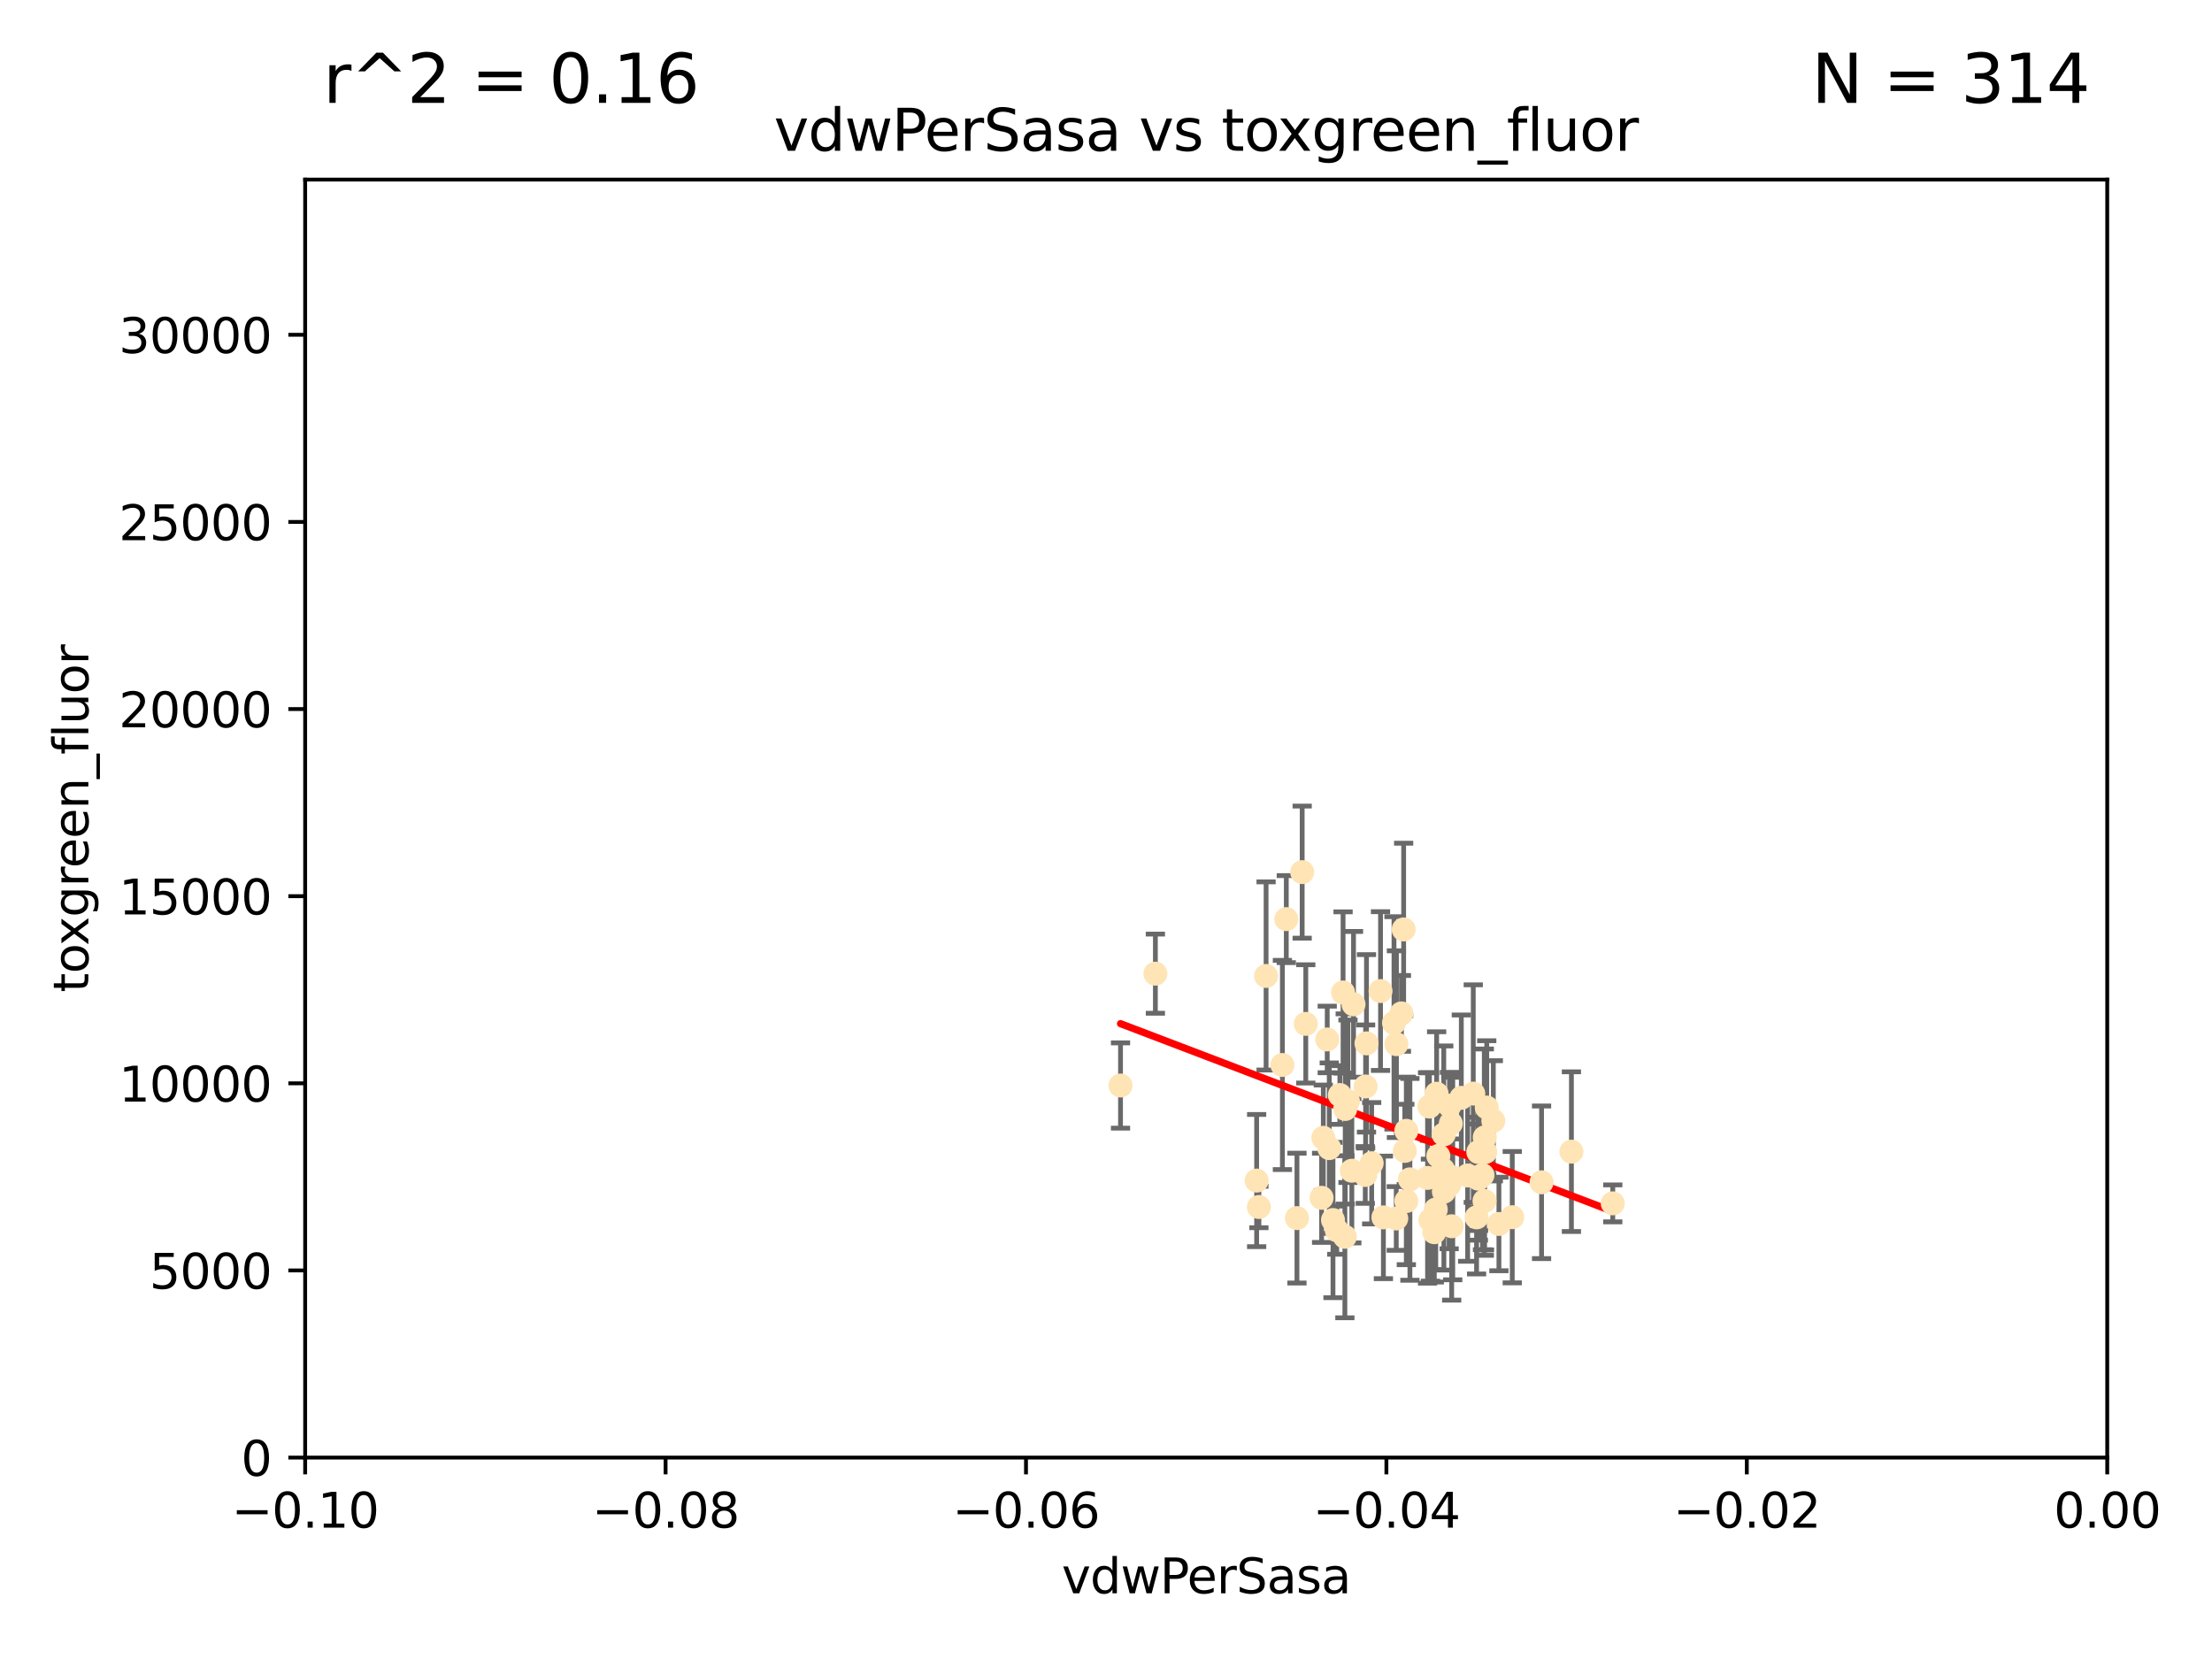 <?xml version="1.0" encoding="utf-8" standalone="no"?>
<!DOCTYPE svg PUBLIC "-//W3C//DTD SVG 1.1//EN"
  "http://www.w3.org/Graphics/SVG/1.1/DTD/svg11.dtd">
<svg xmlns:xlink="http://www.w3.org/1999/xlink" width="460.8pt" height="345.6pt" viewBox="0 0 460.8 345.6" xmlns="http://www.w3.org/2000/svg" version="1.1">
 <defs>
  <style type="text/css">*{stroke-linejoin: round; stroke-linecap: butt}</style>
 </defs>
 <g id="figure_1">
  <g id="patch_1">
   <path d="M 0 345.6 
L 460.8 345.6 
L 460.8 0 
L 0 0 
z
" style="fill: #ffffff"/>
  </g>
  <g id="axes_1">
   <g id="patch_2">
    <path d="M 63.571 303.64 
L 438.975 303.64 
L 438.975 37.411 
L 63.571 37.411 
z
" style="fill: #ffffff"/>
   </g>
   <g id="PathCollection_1">
    <defs>
     <path id="m822c030145" d="M 0 1.118 
C 0.297 1.118 0.581 1 0.791 0.791 
C 1 0.581 1.118 0.297 1.118 0 
C 1.118 -0.297 1 -0.581 0.791 -0.791 
C 0.581 -1 0.297 -1.118 0 -1.118 
C -0.297 -1.118 -0.581 -1 -0.791 -0.791 
C -1 -0.581 -1.118 -0.297 -1.118 0 
C -1.118 0.297 -1 0.581 -0.791 0.791 
C -0.581 1 -0.297 1.118 0 1.118 
z
" style="stroke: #ffe4b5"/>
    </defs>
    <g clip-path="url(#pce0bf124d4)">
     <use xlink:href="#m822c030145" x="276.486" y="216.536" style="fill: #ffe4b5; stroke: #ffe4b5"/>
     <use xlink:href="#m822c030145" x="279.113" y="228.111" style="fill: #ffe4b5; stroke: #ffe4b5"/>
     <use xlink:href="#m822c030145" x="284.412" y="244.769" style="fill: #ffe4b5; stroke: #ffe4b5"/>
     <use xlink:href="#m822c030145" x="302.231" y="234.05" style="fill: #ffe4b5; stroke: #ffe4b5"/>
     <use xlink:href="#m822c030145" x="280.234" y="231.017" style="fill: #ffe4b5; stroke: #ffe4b5"/>
     <use xlink:href="#m822c030145" x="271.268" y="181.678" style="fill: #ffe4b5; stroke: #ffe4b5"/>
     <use xlink:href="#m822c030145" x="275.67" y="237.027" style="fill: #ffe4b5; stroke: #ffe4b5"/>
     <use xlink:href="#m822c030145" x="280.806" y="229.412" style="fill: #ffe4b5; stroke: #ffe4b5"/>
     <use xlink:href="#m822c030145" x="277.685" y="254.155" style="fill: #ffe4b5; stroke: #ffe4b5"/>
     <use xlink:href="#m822c030145" x="307.963" y="239.982" style="fill: #ffe4b5; stroke: #ffe4b5"/>
     <use xlink:href="#m822c030145" x="292.648" y="239.753" style="fill: #ffe4b5; stroke: #ffe4b5"/>
     <use xlink:href="#m822c030145" x="280.161" y="257.637" style="fill: #ffe4b5; stroke: #ffe4b5"/>
     <use xlink:href="#m822c030145" x="307.598" y="253.6" style="fill: #ffe4b5; stroke: #ffe4b5"/>
     <use xlink:href="#m822c030145" x="292.96" y="235.57" style="fill: #ffe4b5; stroke: #ffe4b5"/>
     <use xlink:href="#m822c030145" x="302.412" y="255.451" style="fill: #ffe4b5; stroke: #ffe4b5"/>
     <use xlink:href="#m822c030145" x="275.312" y="249.525" style="fill: #ffe4b5; stroke: #ffe4b5"/>
     <use xlink:href="#m822c030145" x="297.982" y="254.168" style="fill: #ffe4b5; stroke: #ffe4b5"/>
     <use xlink:href="#m822c030145" x="261.782" y="245.935" style="fill: #ffe4b5; stroke: #ffe4b5"/>
     <use xlink:href="#m822c030145" x="240.689" y="202.832" style="fill: #ffe4b5; stroke: #ffe4b5"/>
     <use xlink:href="#m822c030145" x="304.418" y="228.7" style="fill: #ffe4b5; stroke: #ffe4b5"/>
     <use xlink:href="#m822c030145" x="284.482" y="226.335" style="fill: #ffe4b5; stroke: #ffe4b5"/>
     <use xlink:href="#m822c030145" x="302.633" y="245.292" style="fill: #ffe4b5; stroke: #ffe4b5"/>
     <use xlink:href="#m822c030145" x="293.711" y="245.681" style="fill: #ffe4b5; stroke: #ffe4b5"/>
     <use xlink:href="#m822c030145" x="263.75" y="203.309" style="fill: #ffe4b5; stroke: #ffe4b5"/>
     <use xlink:href="#m822c030145" x="288.189" y="253.603" style="fill: #ffe4b5; stroke: #ffe4b5"/>
     <use xlink:href="#m822c030145" x="309.251" y="250.173" style="fill: #ffe4b5; stroke: #ffe4b5"/>
     <use xlink:href="#m822c030145" x="300.787" y="248.241" style="fill: #ffe4b5; stroke: #ffe4b5"/>
     <use xlink:href="#m822c030145" x="297.387" y="245.382" style="fill: #ffe4b5; stroke: #ffe4b5"/>
     <use xlink:href="#m822c030145" x="299.63" y="240.809" style="fill: #ffe4b5; stroke: #ffe4b5"/>
     <use xlink:href="#m822c030145" x="281.61" y="243.885" style="fill: #ffe4b5; stroke: #ffe4b5"/>
     <use xlink:href="#m822c030145" x="278.469" y="256.268" style="fill: #ffe4b5; stroke: #ffe4b5"/>
     <use xlink:href="#m822c030145" x="290.902" y="217.517" style="fill: #ffe4b5; stroke: #ffe4b5"/>
     <use xlink:href="#m822c030145" x="292.961" y="250.198" style="fill: #ffe4b5; stroke: #ffe4b5"/>
     <use xlink:href="#m822c030145" x="309.206" y="240.015" style="fill: #ffe4b5; stroke: #ffe4b5"/>
     <use xlink:href="#m822c030145" x="285.744" y="242.322" style="fill: #ffe4b5; stroke: #ffe4b5"/>
     <use xlink:href="#m822c030145" x="301.951" y="230.33" style="fill: #ffe4b5; stroke: #ffe4b5"/>
     <use xlink:href="#m822c030145" x="305.738" y="244.88" style="fill: #ffe4b5; stroke: #ffe4b5"/>
     <use xlink:href="#m822c030145" x="233.425" y="226.132" style="fill: #ffe4b5; stroke: #ffe4b5"/>
     <use xlink:href="#m822c030145" x="297.776" y="230.52" style="fill: #ffe4b5; stroke: #ffe4b5"/>
     <use xlink:href="#m822c030145" x="290.396" y="213.083" style="fill: #ffe4b5; stroke: #ffe4b5"/>
     <use xlink:href="#m822c030145" x="308.83" y="244.786" style="fill: #ffe4b5; stroke: #ffe4b5"/>
     <use xlink:href="#m822c030145" x="307.968" y="245.545" style="fill: #ffe4b5; stroke: #ffe4b5"/>
     <use xlink:href="#m822c030145" x="298.793" y="256.689" style="fill: #ffe4b5; stroke: #ffe4b5"/>
     <use xlink:href="#m822c030145" x="291.943" y="211.111" style="fill: #ffe4b5; stroke: #ffe4b5"/>
     <use xlink:href="#m822c030145" x="309.302" y="236.934" style="fill: #ffe4b5; stroke: #ffe4b5"/>
     <use xlink:href="#m822c030145" x="306.909" y="227.815" style="fill: #ffe4b5; stroke: #ffe4b5"/>
     <use xlink:href="#m822c030145" x="290.866" y="253.828" style="fill: #ffe4b5; stroke: #ffe4b5"/>
     <use xlink:href="#m822c030145" x="299.276" y="227.838" style="fill: #ffe4b5; stroke: #ffe4b5"/>
     <use xlink:href="#m822c030145" x="267.148" y="221.853" style="fill: #ffe4b5; stroke: #ffe4b5"/>
     <use xlink:href="#m822c030145" x="287.589" y="206.457" style="fill: #ffe4b5; stroke: #ffe4b5"/>
     <use xlink:href="#m822c030145" x="292.406" y="193.623" style="fill: #ffe4b5; stroke: #ffe4b5"/>
     <use xlink:href="#m822c030145" x="301.883" y="246.826" style="fill: #ffe4b5; stroke: #ffe4b5"/>
     <use xlink:href="#m822c030145" x="267.959" y="191.469" style="fill: #ffe4b5; stroke: #ffe4b5"/>
     <use xlink:href="#m822c030145" x="308.006" y="245.234" style="fill: #ffe4b5; stroke: #ffe4b5"/>
     <use xlink:href="#m822c030145" x="281.963" y="209.222" style="fill: #ffe4b5; stroke: #ffe4b5"/>
     <use xlink:href="#m822c030145" x="300.61" y="243.672" style="fill: #ffe4b5; stroke: #ffe4b5"/>
     <use xlink:href="#m822c030145" x="321.136" y="246.295" style="fill: #ffe4b5; stroke: #ffe4b5"/>
     <use xlink:href="#m822c030145" x="309.717" y="230.72" style="fill: #ffe4b5; stroke: #ffe4b5"/>
     <use xlink:href="#m822c030145" x="327.356" y="239.911" style="fill: #ffe4b5; stroke: #ffe4b5"/>
     <use xlink:href="#m822c030145" x="284.665" y="217.353" style="fill: #ffe4b5; stroke: #ffe4b5"/>
     <use xlink:href="#m822c030145" x="270.18" y="253.753" style="fill: #ffe4b5; stroke: #ffe4b5"/>
     <use xlink:href="#m822c030145" x="272.018" y="213.294" style="fill: #ffe4b5; stroke: #ffe4b5"/>
     <use xlink:href="#m822c030145" x="312.252" y="254.975" style="fill: #ffe4b5; stroke: #ffe4b5"/>
     <use xlink:href="#m822c030145" x="299.099" y="251.971" style="fill: #ffe4b5; stroke: #ffe4b5"/>
     <use xlink:href="#m822c030145" x="315.03" y="253.562" style="fill: #ffe4b5; stroke: #ffe4b5"/>
     <use xlink:href="#m822c030145" x="262.253" y="251.441" style="fill: #ffe4b5; stroke: #ffe4b5"/>
     <use xlink:href="#m822c030145" x="311.087" y="233.485" style="fill: #ffe4b5; stroke: #ffe4b5"/>
     <use xlink:href="#m822c030145" x="335.971" y="250.681" style="fill: #ffe4b5; stroke: #ffe4b5"/>
     <use xlink:href="#m822c030145" x="309.402" y="239.983" style="fill: #ffe4b5; stroke: #ffe4b5"/>
     <use xlink:href="#m822c030145" x="279.786" y="206.748" style="fill: #ffe4b5; stroke: #ffe4b5"/>
     <use xlink:href="#m822c030145" x="300.761" y="236.321" style="fill: #ffe4b5; stroke: #ffe4b5"/>
     <use xlink:href="#m822c030145" x="276.908" y="239.171" style="fill: #ffe4b5; stroke: #ffe4b5"/>
    </g>
   </g>
   <g id="matplotlib.axis_1">
    <g id="xtick_1">
     <g id="line2d_1">
      <defs>
       <path id="m3bc67931c3" d="M 0 0 
L 0 3.5 
" style="stroke: #000000; stroke-width: 0.8"/>
      </defs>
      <g>
       <use xlink:href="#m3bc67931c3" x="63.571" y="303.64" style="stroke: #000000; stroke-width: 0.8"/>
      </g>
     </g>
     <g id="text_1">
      <!-- −0.10 -->
      <g transform="translate(48.249 318.238)scale(0.1 -0.1)">
       <defs>
        <path id="DejaVuSans-2212" d="M 678 2272 
L 4684 2272 
L 4684 1741 
L 678 1741 
L 678 2272 
z
" transform="scale(0.016)"/>
        <path id="DejaVuSans-30" d="M 2034 4250 
Q 1547 4250 1301 3770 
Q 1056 3291 1056 2328 
Q 1056 1369 1301 889 
Q 1547 409 2034 409 
Q 2525 409 2770 889 
Q 3016 1369 3016 2328 
Q 3016 3291 2770 3770 
Q 2525 4250 2034 4250 
z
M 2034 4750 
Q 2819 4750 3233 4129 
Q 3647 3509 3647 2328 
Q 3647 1150 3233 529 
Q 2819 -91 2034 -91 
Q 1250 -91 836 529 
Q 422 1150 422 2328 
Q 422 3509 836 4129 
Q 1250 4750 2034 4750 
z
" transform="scale(0.016)"/>
        <path id="DejaVuSans-2e" d="M 684 794 
L 1344 794 
L 1344 0 
L 684 0 
L 684 794 
z
" transform="scale(0.016)"/>
        <path id="DejaVuSans-31" d="M 794 531 
L 1825 531 
L 1825 4091 
L 703 3866 
L 703 4441 
L 1819 4666 
L 2450 4666 
L 2450 531 
L 3481 531 
L 3481 0 
L 794 0 
L 794 531 
z
" transform="scale(0.016)"/>
       </defs>
       <use xlink:href="#DejaVuSans-2212"/>
       <use xlink:href="#DejaVuSans-30" x="83.789"/>
       <use xlink:href="#DejaVuSans-2e" x="147.412"/>
       <use xlink:href="#DejaVuSans-31" x="179.199"/>
       <use xlink:href="#DejaVuSans-30" x="242.822"/>
      </g>
     </g>
    </g>
    <g id="xtick_2">
     <g id="line2d_2">
      <g>
       <use xlink:href="#m3bc67931c3" x="138.652" y="303.64" style="stroke: #000000; stroke-width: 0.8"/>
      </g>
     </g>
     <g id="text_2">
      <!-- −0.08 -->
      <g transform="translate(123.329 318.238)scale(0.1 -0.1)">
       <defs>
        <path id="DejaVuSans-38" d="M 2034 2216 
Q 1584 2216 1326 1975 
Q 1069 1734 1069 1313 
Q 1069 891 1326 650 
Q 1584 409 2034 409 
Q 2484 409 2743 651 
Q 3003 894 3003 1313 
Q 3003 1734 2745 1975 
Q 2488 2216 2034 2216 
z
M 1403 2484 
Q 997 2584 770 2862 
Q 544 3141 544 3541 
Q 544 4100 942 4425 
Q 1341 4750 2034 4750 
Q 2731 4750 3128 4425 
Q 3525 4100 3525 3541 
Q 3525 3141 3298 2862 
Q 3072 2584 2669 2484 
Q 3125 2378 3379 2068 
Q 3634 1759 3634 1313 
Q 3634 634 3220 271 
Q 2806 -91 2034 -91 
Q 1263 -91 848 271 
Q 434 634 434 1313 
Q 434 1759 690 2068 
Q 947 2378 1403 2484 
z
M 1172 3481 
Q 1172 3119 1398 2916 
Q 1625 2713 2034 2713 
Q 2441 2713 2670 2916 
Q 2900 3119 2900 3481 
Q 2900 3844 2670 4047 
Q 2441 4250 2034 4250 
Q 1625 4250 1398 4047 
Q 1172 3844 1172 3481 
z
" transform="scale(0.016)"/>
       </defs>
       <use xlink:href="#DejaVuSans-2212"/>
       <use xlink:href="#DejaVuSans-30" x="83.789"/>
       <use xlink:href="#DejaVuSans-2e" x="147.412"/>
       <use xlink:href="#DejaVuSans-30" x="179.199"/>
       <use xlink:href="#DejaVuSans-38" x="242.822"/>
      </g>
     </g>
    </g>
    <g id="xtick_3">
     <g id="line2d_3">
      <g>
       <use xlink:href="#m3bc67931c3" x="213.733" y="303.64" style="stroke: #000000; stroke-width: 0.8"/>
      </g>
     </g>
     <g id="text_3">
      <!-- −0.06 -->
      <g transform="translate(198.41 318.238)scale(0.1 -0.1)">
       <defs>
        <path id="DejaVuSans-36" d="M 2113 2584 
Q 1688 2584 1439 2293 
Q 1191 2003 1191 1497 
Q 1191 994 1439 701 
Q 1688 409 2113 409 
Q 2538 409 2786 701 
Q 3034 994 3034 1497 
Q 3034 2003 2786 2293 
Q 2538 2584 2113 2584 
z
M 3366 4563 
L 3366 3988 
Q 3128 4100 2886 4159 
Q 2644 4219 2406 4219 
Q 1781 4219 1451 3797 
Q 1122 3375 1075 2522 
Q 1259 2794 1537 2939 
Q 1816 3084 2150 3084 
Q 2853 3084 3261 2657 
Q 3669 2231 3669 1497 
Q 3669 778 3244 343 
Q 2819 -91 2113 -91 
Q 1303 -91 875 529 
Q 447 1150 447 2328 
Q 447 3434 972 4092 
Q 1497 4750 2381 4750 
Q 2619 4750 2861 4703 
Q 3103 4656 3366 4563 
z
" transform="scale(0.016)"/>
       </defs>
       <use xlink:href="#DejaVuSans-2212"/>
       <use xlink:href="#DejaVuSans-30" x="83.789"/>
       <use xlink:href="#DejaVuSans-2e" x="147.412"/>
       <use xlink:href="#DejaVuSans-30" x="179.199"/>
       <use xlink:href="#DejaVuSans-36" x="242.822"/>
      </g>
     </g>
    </g>
    <g id="xtick_4">
     <g id="line2d_4">
      <g>
       <use xlink:href="#m3bc67931c3" x="288.813" y="303.64" style="stroke: #000000; stroke-width: 0.8"/>
      </g>
     </g>
     <g id="text_4">
      <!-- −0.04 -->
      <g transform="translate(273.491 318.238)scale(0.1 -0.1)">
       <defs>
        <path id="DejaVuSans-34" d="M 2419 4116 
L 825 1625 
L 2419 1625 
L 2419 4116 
z
M 2253 4666 
L 3047 4666 
L 3047 1625 
L 3713 1625 
L 3713 1100 
L 3047 1100 
L 3047 0 
L 2419 0 
L 2419 1100 
L 313 1100 
L 313 1709 
L 2253 4666 
z
" transform="scale(0.016)"/>
       </defs>
       <use xlink:href="#DejaVuSans-2212"/>
       <use xlink:href="#DejaVuSans-30" x="83.789"/>
       <use xlink:href="#DejaVuSans-2e" x="147.412"/>
       <use xlink:href="#DejaVuSans-30" x="179.199"/>
       <use xlink:href="#DejaVuSans-34" x="242.822"/>
      </g>
     </g>
    </g>
    <g id="xtick_5">
     <g id="line2d_5">
      <g>
       <use xlink:href="#m3bc67931c3" x="363.894" y="303.64" style="stroke: #000000; stroke-width: 0.8"/>
      </g>
     </g>
     <g id="text_5">
      <!-- −0.02 -->
      <g transform="translate(348.572 318.238)scale(0.1 -0.1)">
       <defs>
        <path id="DejaVuSans-32" d="M 1228 531 
L 3431 531 
L 3431 0 
L 469 0 
L 469 531 
Q 828 903 1448 1529 
Q 2069 2156 2228 2338 
Q 2531 2678 2651 2914 
Q 2772 3150 2772 3378 
Q 2772 3750 2511 3984 
Q 2250 4219 1831 4219 
Q 1534 4219 1204 4116 
Q 875 4013 500 3803 
L 500 4441 
Q 881 4594 1212 4672 
Q 1544 4750 1819 4750 
Q 2544 4750 2975 4387 
Q 3406 4025 3406 3419 
Q 3406 3131 3298 2873 
Q 3191 2616 2906 2266 
Q 2828 2175 2409 1742 
Q 1991 1309 1228 531 
z
" transform="scale(0.016)"/>
       </defs>
       <use xlink:href="#DejaVuSans-2212"/>
       <use xlink:href="#DejaVuSans-30" x="83.789"/>
       <use xlink:href="#DejaVuSans-2e" x="147.412"/>
       <use xlink:href="#DejaVuSans-30" x="179.199"/>
       <use xlink:href="#DejaVuSans-32" x="242.822"/>
      </g>
     </g>
    </g>
    <g id="xtick_6">
     <g id="line2d_6">
      <g>
       <use xlink:href="#m3bc67931c3" x="438.975" y="303.64" style="stroke: #000000; stroke-width: 0.8"/>
      </g>
     </g>
     <g id="text_6">
      <!-- 0.00 -->
      <g transform="translate(427.842 318.238)scale(0.1 -0.1)">
       <use xlink:href="#DejaVuSans-30"/>
       <use xlink:href="#DejaVuSans-2e" x="63.623"/>
       <use xlink:href="#DejaVuSans-30" x="95.41"/>
       <use xlink:href="#DejaVuSans-30" x="159.033"/>
      </g>
     </g>
    </g>
    <g id="text_7">
     <!-- vdwPerSasa -->
     <g transform="translate(221.178 331.917)scale(0.1 -0.1)">
      <defs>
       <path id="DejaVuSans-76" d="M 191 3500 
L 800 3500 
L 1894 563 
L 2988 3500 
L 3597 3500 
L 2284 0 
L 1503 0 
L 191 3500 
z
" transform="scale(0.016)"/>
       <path id="DejaVuSans-64" d="M 2906 2969 
L 2906 4863 
L 3481 4863 
L 3481 0 
L 2906 0 
L 2906 525 
Q 2725 213 2448 61 
Q 2172 -91 1784 -91 
Q 1150 -91 751 415 
Q 353 922 353 1747 
Q 353 2572 751 3078 
Q 1150 3584 1784 3584 
Q 2172 3584 2448 3432 
Q 2725 3281 2906 2969 
z
M 947 1747 
Q 947 1113 1208 752 
Q 1469 391 1925 391 
Q 2381 391 2643 752 
Q 2906 1113 2906 1747 
Q 2906 2381 2643 2742 
Q 2381 3103 1925 3103 
Q 1469 3103 1208 2742 
Q 947 2381 947 1747 
z
" transform="scale(0.016)"/>
       <path id="DejaVuSans-77" d="M 269 3500 
L 844 3500 
L 1563 769 
L 2278 3500 
L 2956 3500 
L 3675 769 
L 4391 3500 
L 4966 3500 
L 4050 0 
L 3372 0 
L 2619 2869 
L 1863 0 
L 1184 0 
L 269 3500 
z
" transform="scale(0.016)"/>
       <path id="DejaVuSans-50" d="M 1259 4147 
L 1259 2394 
L 2053 2394 
Q 2494 2394 2734 2622 
Q 2975 2850 2975 3272 
Q 2975 3691 2734 3919 
Q 2494 4147 2053 4147 
L 1259 4147 
z
M 628 4666 
L 2053 4666 
Q 2838 4666 3239 4311 
Q 3641 3956 3641 3272 
Q 3641 2581 3239 2228 
Q 2838 1875 2053 1875 
L 1259 1875 
L 1259 0 
L 628 0 
L 628 4666 
z
" transform="scale(0.016)"/>
       <path id="DejaVuSans-65" d="M 3597 1894 
L 3597 1613 
L 953 1613 
Q 991 1019 1311 708 
Q 1631 397 2203 397 
Q 2534 397 2845 478 
Q 3156 559 3463 722 
L 3463 178 
Q 3153 47 2828 -22 
Q 2503 -91 2169 -91 
Q 1331 -91 842 396 
Q 353 884 353 1716 
Q 353 2575 817 3079 
Q 1281 3584 2069 3584 
Q 2775 3584 3186 3129 
Q 3597 2675 3597 1894 
z
M 3022 2063 
Q 3016 2534 2758 2815 
Q 2500 3097 2075 3097 
Q 1594 3097 1305 2825 
Q 1016 2553 972 2059 
L 3022 2063 
z
" transform="scale(0.016)"/>
       <path id="DejaVuSans-72" d="M 2631 2963 
Q 2534 3019 2420 3045 
Q 2306 3072 2169 3072 
Q 1681 3072 1420 2755 
Q 1159 2438 1159 1844 
L 1159 0 
L 581 0 
L 581 3500 
L 1159 3500 
L 1159 2956 
Q 1341 3275 1631 3429 
Q 1922 3584 2338 3584 
Q 2397 3584 2469 3576 
Q 2541 3569 2628 3553 
L 2631 2963 
z
" transform="scale(0.016)"/>
       <path id="DejaVuSans-53" d="M 3425 4513 
L 3425 3897 
Q 3066 4069 2747 4153 
Q 2428 4238 2131 4238 
Q 1616 4238 1336 4038 
Q 1056 3838 1056 3469 
Q 1056 3159 1242 3001 
Q 1428 2844 1947 2747 
L 2328 2669 
Q 3034 2534 3370 2195 
Q 3706 1856 3706 1288 
Q 3706 609 3251 259 
Q 2797 -91 1919 -91 
Q 1588 -91 1214 -16 
Q 841 59 441 206 
L 441 856 
Q 825 641 1194 531 
Q 1563 422 1919 422 
Q 2459 422 2753 634 
Q 3047 847 3047 1241 
Q 3047 1584 2836 1778 
Q 2625 1972 2144 2069 
L 1759 2144 
Q 1053 2284 737 2584 
Q 422 2884 422 3419 
Q 422 4038 858 4394 
Q 1294 4750 2059 4750 
Q 2388 4750 2728 4690 
Q 3069 4631 3425 4513 
z
" transform="scale(0.016)"/>
       <path id="DejaVuSans-61" d="M 2194 1759 
Q 1497 1759 1228 1600 
Q 959 1441 959 1056 
Q 959 750 1161 570 
Q 1363 391 1709 391 
Q 2188 391 2477 730 
Q 2766 1069 2766 1631 
L 2766 1759 
L 2194 1759 
z
M 3341 1997 
L 3341 0 
L 2766 0 
L 2766 531 
Q 2569 213 2275 61 
Q 1981 -91 1556 -91 
Q 1019 -91 701 211 
Q 384 513 384 1019 
Q 384 1609 779 1909 
Q 1175 2209 1959 2209 
L 2766 2209 
L 2766 2266 
Q 2766 2663 2505 2880 
Q 2244 3097 1772 3097 
Q 1472 3097 1187 3025 
Q 903 2953 641 2809 
L 641 3341 
Q 956 3463 1253 3523 
Q 1550 3584 1831 3584 
Q 2591 3584 2966 3190 
Q 3341 2797 3341 1997 
z
" transform="scale(0.016)"/>
       <path id="DejaVuSans-73" d="M 2834 3397 
L 2834 2853 
Q 2591 2978 2328 3040 
Q 2066 3103 1784 3103 
Q 1356 3103 1142 2972 
Q 928 2841 928 2578 
Q 928 2378 1081 2264 
Q 1234 2150 1697 2047 
L 1894 2003 
Q 2506 1872 2764 1633 
Q 3022 1394 3022 966 
Q 3022 478 2636 193 
Q 2250 -91 1575 -91 
Q 1294 -91 989 -36 
Q 684 19 347 128 
L 347 722 
Q 666 556 975 473 
Q 1284 391 1588 391 
Q 1994 391 2212 530 
Q 2431 669 2431 922 
Q 2431 1156 2273 1281 
Q 2116 1406 1581 1522 
L 1381 1569 
Q 847 1681 609 1914 
Q 372 2147 372 2553 
Q 372 3047 722 3315 
Q 1072 3584 1716 3584 
Q 2034 3584 2315 3537 
Q 2597 3491 2834 3397 
z
" transform="scale(0.016)"/>
      </defs>
      <use xlink:href="#DejaVuSans-76"/>
      <use xlink:href="#DejaVuSans-64" x="59.18"/>
      <use xlink:href="#DejaVuSans-77" x="122.656"/>
      <use xlink:href="#DejaVuSans-50" x="204.443"/>
      <use xlink:href="#DejaVuSans-65" x="261.121"/>
      <use xlink:href="#DejaVuSans-72" x="322.645"/>
      <use xlink:href="#DejaVuSans-53" x="363.758"/>
      <use xlink:href="#DejaVuSans-61" x="427.234"/>
      <use xlink:href="#DejaVuSans-73" x="488.514"/>
      <use xlink:href="#DejaVuSans-61" x="540.613"/>
     </g>
    </g>
   </g>
   <g id="matplotlib.axis_2">
    <g id="ytick_1">
     <g id="line2d_7">
      <defs>
       <path id="mfc0413de6b" d="M 0 0 
L -3.5 0 
" style="stroke: #000000; stroke-width: 0.8"/>
      </defs>
      <g>
       <use xlink:href="#mfc0413de6b" x="63.571" y="303.64" style="stroke: #000000; stroke-width: 0.8"/>
      </g>
     </g>
     <g id="text_8">
      <!-- 0 -->
      <g transform="translate(50.209 307.439)scale(0.1 -0.1)">
       <use xlink:href="#DejaVuSans-30"/>
      </g>
     </g>
    </g>
    <g id="ytick_2">
     <g id="line2d_8">
      <g>
       <use xlink:href="#mfc0413de6b" x="63.571" y="264.657" style="stroke: #000000; stroke-width: 0.8"/>
      </g>
     </g>
     <g id="text_9">
      <!-- 5000 -->
      <g transform="translate(31.121 268.457)scale(0.1 -0.1)">
       <defs>
        <path id="DejaVuSans-35" d="M 691 4666 
L 3169 4666 
L 3169 4134 
L 1269 4134 
L 1269 2991 
Q 1406 3038 1543 3061 
Q 1681 3084 1819 3084 
Q 2600 3084 3056 2656 
Q 3513 2228 3513 1497 
Q 3513 744 3044 326 
Q 2575 -91 1722 -91 
Q 1428 -91 1123 -41 
Q 819 9 494 109 
L 494 744 
Q 775 591 1075 516 
Q 1375 441 1709 441 
Q 2250 441 2565 725 
Q 2881 1009 2881 1497 
Q 2881 1984 2565 2268 
Q 2250 2553 1709 2553 
Q 1456 2553 1204 2497 
Q 953 2441 691 2322 
L 691 4666 
z
" transform="scale(0.016)"/>
       </defs>
       <use xlink:href="#DejaVuSans-35"/>
       <use xlink:href="#DejaVuSans-30" x="63.623"/>
       <use xlink:href="#DejaVuSans-30" x="127.246"/>
       <use xlink:href="#DejaVuSans-30" x="190.869"/>
      </g>
     </g>
    </g>
    <g id="ytick_3">
     <g id="line2d_9">
      <g>
       <use xlink:href="#mfc0413de6b" x="63.571" y="225.675" style="stroke: #000000; stroke-width: 0.8"/>
      </g>
     </g>
     <g id="text_10">
      <!-- 10000 -->
      <g transform="translate(24.759 229.474)scale(0.1 -0.1)">
       <use xlink:href="#DejaVuSans-31"/>
       <use xlink:href="#DejaVuSans-30" x="63.623"/>
       <use xlink:href="#DejaVuSans-30" x="127.246"/>
       <use xlink:href="#DejaVuSans-30" x="190.869"/>
       <use xlink:href="#DejaVuSans-30" x="254.492"/>
      </g>
     </g>
    </g>
    <g id="ytick_4">
     <g id="line2d_10">
      <g>
       <use xlink:href="#mfc0413de6b" x="63.571" y="186.692" style="stroke: #000000; stroke-width: 0.8"/>
      </g>
     </g>
     <g id="text_11">
      <!-- 15000 -->
      <g transform="translate(24.759 190.492)scale(0.1 -0.1)">
       <use xlink:href="#DejaVuSans-31"/>
       <use xlink:href="#DejaVuSans-35" x="63.623"/>
       <use xlink:href="#DejaVuSans-30" x="127.246"/>
       <use xlink:href="#DejaVuSans-30" x="190.869"/>
       <use xlink:href="#DejaVuSans-30" x="254.492"/>
      </g>
     </g>
    </g>
    <g id="ytick_5">
     <g id="line2d_11">
      <g>
       <use xlink:href="#mfc0413de6b" x="63.571" y="147.71" style="stroke: #000000; stroke-width: 0.8"/>
      </g>
     </g>
     <g id="text_12">
      <!-- 20000 -->
      <g transform="translate(24.759 151.509)scale(0.1 -0.1)">
       <use xlink:href="#DejaVuSans-32"/>
       <use xlink:href="#DejaVuSans-30" x="63.623"/>
       <use xlink:href="#DejaVuSans-30" x="127.246"/>
       <use xlink:href="#DejaVuSans-30" x="190.869"/>
       <use xlink:href="#DejaVuSans-30" x="254.492"/>
      </g>
     </g>
    </g>
    <g id="ytick_6">
     <g id="line2d_12">
      <g>
       <use xlink:href="#mfc0413de6b" x="63.571" y="108.727" style="stroke: #000000; stroke-width: 0.8"/>
      </g>
     </g>
     <g id="text_13">
      <!-- 25000 -->
      <g transform="translate(24.759 112.527)scale(0.1 -0.1)">
       <use xlink:href="#DejaVuSans-32"/>
       <use xlink:href="#DejaVuSans-35" x="63.623"/>
       <use xlink:href="#DejaVuSans-30" x="127.246"/>
       <use xlink:href="#DejaVuSans-30" x="190.869"/>
       <use xlink:href="#DejaVuSans-30" x="254.492"/>
      </g>
     </g>
    </g>
    <g id="ytick_7">
     <g id="line2d_13">
      <g>
       <use xlink:href="#mfc0413de6b" x="63.571" y="69.745" style="stroke: #000000; stroke-width: 0.8"/>
      </g>
     </g>
     <g id="text_14">
      <!-- 30000 -->
      <g transform="translate(24.759 73.544)scale(0.1 -0.1)">
       <defs>
        <path id="DejaVuSans-33" d="M 2597 2516 
Q 3050 2419 3304 2112 
Q 3559 1806 3559 1356 
Q 3559 666 3084 287 
Q 2609 -91 1734 -91 
Q 1441 -91 1130 -33 
Q 819 25 488 141 
L 488 750 
Q 750 597 1062 519 
Q 1375 441 1716 441 
Q 2309 441 2620 675 
Q 2931 909 2931 1356 
Q 2931 1769 2642 2001 
Q 2353 2234 1838 2234 
L 1294 2234 
L 1294 2753 
L 1863 2753 
Q 2328 2753 2575 2939 
Q 2822 3125 2822 3475 
Q 2822 3834 2567 4026 
Q 2313 4219 1838 4219 
Q 1578 4219 1281 4162 
Q 984 4106 628 3988 
L 628 4550 
Q 988 4650 1302 4700 
Q 1616 4750 1894 4750 
Q 2613 4750 3031 4423 
Q 3450 4097 3450 3541 
Q 3450 3153 3228 2886 
Q 3006 2619 2597 2516 
z
" transform="scale(0.016)"/>
       </defs>
       <use xlink:href="#DejaVuSans-33"/>
       <use xlink:href="#DejaVuSans-30" x="63.623"/>
       <use xlink:href="#DejaVuSans-30" x="127.246"/>
       <use xlink:href="#DejaVuSans-30" x="190.869"/>
       <use xlink:href="#DejaVuSans-30" x="254.492"/>
      </g>
     </g>
    </g>
    <g id="text_15">
     <!-- toxgreen_fluor -->
     <g transform="translate(18.401 206.72)rotate(-90)scale(0.1 -0.1)">
      <defs>
       <path id="DejaVuSans-74" d="M 1172 4494 
L 1172 3500 
L 2356 3500 
L 2356 3053 
L 1172 3053 
L 1172 1153 
Q 1172 725 1289 603 
Q 1406 481 1766 481 
L 2356 481 
L 2356 0 
L 1766 0 
Q 1100 0 847 248 
Q 594 497 594 1153 
L 594 3053 
L 172 3053 
L 172 3500 
L 594 3500 
L 594 4494 
L 1172 4494 
z
" transform="scale(0.016)"/>
       <path id="DejaVuSans-6f" d="M 1959 3097 
Q 1497 3097 1228 2736 
Q 959 2375 959 1747 
Q 959 1119 1226 758 
Q 1494 397 1959 397 
Q 2419 397 2687 759 
Q 2956 1122 2956 1747 
Q 2956 2369 2687 2733 
Q 2419 3097 1959 3097 
z
M 1959 3584 
Q 2709 3584 3137 3096 
Q 3566 2609 3566 1747 
Q 3566 888 3137 398 
Q 2709 -91 1959 -91 
Q 1206 -91 779 398 
Q 353 888 353 1747 
Q 353 2609 779 3096 
Q 1206 3584 1959 3584 
z
" transform="scale(0.016)"/>
       <path id="DejaVuSans-78" d="M 3513 3500 
L 2247 1797 
L 3578 0 
L 2900 0 
L 1881 1375 
L 863 0 
L 184 0 
L 1544 1831 
L 300 3500 
L 978 3500 
L 1906 2253 
L 2834 3500 
L 3513 3500 
z
" transform="scale(0.016)"/>
       <path id="DejaVuSans-67" d="M 2906 1791 
Q 2906 2416 2648 2759 
Q 2391 3103 1925 3103 
Q 1463 3103 1205 2759 
Q 947 2416 947 1791 
Q 947 1169 1205 825 
Q 1463 481 1925 481 
Q 2391 481 2648 825 
Q 2906 1169 2906 1791 
z
M 3481 434 
Q 3481 -459 3084 -895 
Q 2688 -1331 1869 -1331 
Q 1566 -1331 1297 -1286 
Q 1028 -1241 775 -1147 
L 775 -588 
Q 1028 -725 1275 -790 
Q 1522 -856 1778 -856 
Q 2344 -856 2625 -561 
Q 2906 -266 2906 331 
L 2906 616 
Q 2728 306 2450 153 
Q 2172 0 1784 0 
Q 1141 0 747 490 
Q 353 981 353 1791 
Q 353 2603 747 3093 
Q 1141 3584 1784 3584 
Q 2172 3584 2450 3431 
Q 2728 3278 2906 2969 
L 2906 3500 
L 3481 3500 
L 3481 434 
z
" transform="scale(0.016)"/>
       <path id="DejaVuSans-6e" d="M 3513 2113 
L 3513 0 
L 2938 0 
L 2938 2094 
Q 2938 2591 2744 2837 
Q 2550 3084 2163 3084 
Q 1697 3084 1428 2787 
Q 1159 2491 1159 1978 
L 1159 0 
L 581 0 
L 581 3500 
L 1159 3500 
L 1159 2956 
Q 1366 3272 1645 3428 
Q 1925 3584 2291 3584 
Q 2894 3584 3203 3211 
Q 3513 2838 3513 2113 
z
" transform="scale(0.016)"/>
       <path id="DejaVuSans-5f" d="M 3263 -1063 
L 3263 -1509 
L -63 -1509 
L -63 -1063 
L 3263 -1063 
z
" transform="scale(0.016)"/>
       <path id="DejaVuSans-66" d="M 2375 4863 
L 2375 4384 
L 1825 4384 
Q 1516 4384 1395 4259 
Q 1275 4134 1275 3809 
L 1275 3500 
L 2222 3500 
L 2222 3053 
L 1275 3053 
L 1275 0 
L 697 0 
L 697 3053 
L 147 3053 
L 147 3500 
L 697 3500 
L 697 3744 
Q 697 4328 969 4595 
Q 1241 4863 1831 4863 
L 2375 4863 
z
" transform="scale(0.016)"/>
       <path id="DejaVuSans-6c" d="M 603 4863 
L 1178 4863 
L 1178 0 
L 603 0 
L 603 4863 
z
" transform="scale(0.016)"/>
       <path id="DejaVuSans-75" d="M 544 1381 
L 544 3500 
L 1119 3500 
L 1119 1403 
Q 1119 906 1312 657 
Q 1506 409 1894 409 
Q 2359 409 2629 706 
Q 2900 1003 2900 1516 
L 2900 3500 
L 3475 3500 
L 3475 0 
L 2900 0 
L 2900 538 
Q 2691 219 2414 64 
Q 2138 -91 1772 -91 
Q 1169 -91 856 284 
Q 544 659 544 1381 
z
M 1991 3584 
L 1991 3584 
z
" transform="scale(0.016)"/>
      </defs>
      <use xlink:href="#DejaVuSans-74"/>
      <use xlink:href="#DejaVuSans-6f" x="39.209"/>
      <use xlink:href="#DejaVuSans-78" x="97.266"/>
      <use xlink:href="#DejaVuSans-67" x="156.445"/>
      <use xlink:href="#DejaVuSans-72" x="219.922"/>
      <use xlink:href="#DejaVuSans-65" x="258.785"/>
      <use xlink:href="#DejaVuSans-65" x="320.309"/>
      <use xlink:href="#DejaVuSans-6e" x="381.832"/>
      <use xlink:href="#DejaVuSans-5f" x="445.211"/>
      <use xlink:href="#DejaVuSans-66" x="495.211"/>
      <use xlink:href="#DejaVuSans-6c" x="530.416"/>
      <use xlink:href="#DejaVuSans-75" x="558.199"/>
      <use xlink:href="#DejaVuSans-6f" x="621.578"/>
      <use xlink:href="#DejaVuSans-72" x="682.76"/>
     </g>
    </g>
   </g>
   <g id="LineCollection_1">
    <path d="M 276.486 223.469 
L 276.486 209.604 
" clip-path="url(#pce0bf124d4)" style="fill: none; stroke: #696969"/>
    <path d="M 279.113 234.219 
L 279.113 222.003 
" clip-path="url(#pce0bf124d4)" style="fill: none; stroke: #696969"/>
    <path d="M 284.412 250.685 
L 284.412 238.853 
" clip-path="url(#pce0bf124d4)" style="fill: none; stroke: #696969"/>
    <path d="M 302.231 243.689 
L 302.231 224.412 
" clip-path="url(#pce0bf124d4)" style="fill: none; stroke: #696969"/>
    <path d="M 280.234 250.833 
L 280.234 211.201 
" clip-path="url(#pce0bf124d4)" style="fill: none; stroke: #696969"/>
    <path d="M 271.268 195.434 
L 271.268 167.921 
" clip-path="url(#pce0bf124d4)" style="fill: none; stroke: #696969"/>
    <path d="M 275.67 248.024 
L 275.67 226.03 
" clip-path="url(#pce0bf124d4)" style="fill: none; stroke: #696969"/>
    <path d="M 280.806 246.337 
L 280.806 212.488 
" clip-path="url(#pce0bf124d4)" style="fill: none; stroke: #696969"/>
    <path d="M 277.685 270.328 
L 277.685 237.981 
" clip-path="url(#pce0bf124d4)" style="fill: none; stroke: #696969"/>
    <path d="M 307.963 251.468 
L 307.963 228.497 
" clip-path="url(#pce0bf124d4)" style="fill: none; stroke: #696969"/>
    <path d="M 292.648 249.466 
L 292.648 230.041 
" clip-path="url(#pce0bf124d4)" style="fill: none; stroke: #696969"/>
    <path d="M 280.161 274.518 
L 280.161 240.757 
" clip-path="url(#pce0bf124d4)" style="fill: none; stroke: #696969"/>
    <path d="M 307.598 265.392 
L 307.598 241.809 
" clip-path="url(#pce0bf124d4)" style="fill: none; stroke: #696969"/>
    <path d="M 292.96 246.748 
L 292.96 224.391 
" clip-path="url(#pce0bf124d4)" style="fill: none; stroke: #696969"/>
    <path d="M 302.412 270.841 
L 302.412 240.061 
" clip-path="url(#pce0bf124d4)" style="fill: none; stroke: #696969"/>
    <path d="M 275.312 258.812 
L 275.312 240.237 
" clip-path="url(#pce0bf124d4)" style="fill: none; stroke: #696969"/>
    <path d="M 297.982 266.875 
L 297.982 241.462 
" clip-path="url(#pce0bf124d4)" style="fill: none; stroke: #696969"/>
    <path d="M 261.782 259.703 
L 261.782 232.167 
" clip-path="url(#pce0bf124d4)" style="fill: none; stroke: #696969"/>
    <path d="M 240.689 211.08 
L 240.689 194.584 
" clip-path="url(#pce0bf124d4)" style="fill: none; stroke: #696969"/>
    <path d="M 304.418 245.96 
L 304.418 211.441 
" clip-path="url(#pce0bf124d4)" style="fill: none; stroke: #696969"/>
    <path d="M 284.482 239.154 
L 284.482 213.517 
" clip-path="url(#pce0bf124d4)" style="fill: none; stroke: #696969"/>
    <path d="M 302.633 266.609 
L 302.633 223.975 
" clip-path="url(#pce0bf124d4)" style="fill: none; stroke: #696969"/>
    <path d="M 293.711 266.698 
L 293.711 224.664 
" clip-path="url(#pce0bf124d4)" style="fill: none; stroke: #696969"/>
    <path d="M 263.75 222.906 
L 263.75 183.712 
" clip-path="url(#pce0bf124d4)" style="fill: none; stroke: #696969"/>
    <path d="M 288.189 266.366 
L 288.189 240.84 
" clip-path="url(#pce0bf124d4)" style="fill: none; stroke: #696969"/>
    <path d="M 309.251 260.382 
L 309.251 239.965 
" clip-path="url(#pce0bf124d4)" style="fill: none; stroke: #696969"/>
    <path d="M 300.787 264.583 
L 300.787 231.898 
" clip-path="url(#pce0bf124d4)" style="fill: none; stroke: #696969"/>
    <path d="M 297.387 267.303 
L 297.387 223.462 
" clip-path="url(#pce0bf124d4)" style="fill: none; stroke: #696969"/>
    <path d="M 299.63 252.428 
L 299.63 229.189 
" clip-path="url(#pce0bf124d4)" style="fill: none; stroke: #696969"/>
    <path d="M 281.61 258.919 
L 281.61 228.852 
" clip-path="url(#pce0bf124d4)" style="fill: none; stroke: #696969"/>
    <path d="M 278.469 261.286 
L 278.469 251.249 
" clip-path="url(#pce0bf124d4)" style="fill: none; stroke: #696969"/>
    <path d="M 290.902 236.965 
L 290.902 198.07 
" clip-path="url(#pce0bf124d4)" style="fill: none; stroke: #696969"/>
    <path d="M 292.961 263.456 
L 292.961 236.94 
" clip-path="url(#pce0bf124d4)" style="fill: none; stroke: #696969"/>
    <path d="M 309.206 261.506 
L 309.206 218.525 
" clip-path="url(#pce0bf124d4)" style="fill: none; stroke: #696969"/>
    <path d="M 285.744 254.964 
L 285.744 229.68 
" clip-path="url(#pce0bf124d4)" style="fill: none; stroke: #696969"/>
    <path d="M 301.951 237.263 
L 301.951 223.397 
" clip-path="url(#pce0bf124d4)" style="fill: none; stroke: #696969"/>
    <path d="M 305.738 262.745 
L 305.738 227.015 
" clip-path="url(#pce0bf124d4)" style="fill: none; stroke: #696969"/>
    <path d="M 233.425 235.013 
L 233.425 217.251 
" clip-path="url(#pce0bf124d4)" style="fill: none; stroke: #696969"/>
    <path d="M 297.776 237.557 
L 297.776 223.483 
" clip-path="url(#pce0bf124d4)" style="fill: none; stroke: #696969"/>
    <path d="M 290.396 235.205 
L 290.396 190.96 
" clip-path="url(#pce0bf124d4)" style="fill: none; stroke: #696969"/>
    <path d="M 308.83 260.343 
L 308.83 229.23 
" clip-path="url(#pce0bf124d4)" style="fill: none; stroke: #696969"/>
    <path d="M 307.968 258.346 
L 307.968 232.745 
" clip-path="url(#pce0bf124d4)" style="fill: none; stroke: #696969"/>
    <path d="M 298.793 267.066 
L 298.793 246.312 
" clip-path="url(#pce0bf124d4)" style="fill: none; stroke: #696969"/>
    <path d="M 291.943 219.006 
L 291.943 203.215 
" clip-path="url(#pce0bf124d4)" style="fill: none; stroke: #696969"/>
    <path d="M 309.302 244.01 
L 309.302 229.859 
" clip-path="url(#pce0bf124d4)" style="fill: none; stroke: #696969"/>
    <path d="M 306.909 250.477 
L 306.909 205.153 
" clip-path="url(#pce0bf124d4)" style="fill: none; stroke: #696969"/>
    <path d="M 290.866 260.464 
L 290.866 247.192 
" clip-path="url(#pce0bf124d4)" style="fill: none; stroke: #696969"/>
    <path d="M 299.276 240.738 
L 299.276 214.939 
" clip-path="url(#pce0bf124d4)" style="fill: none; stroke: #696969"/>
    <path d="M 267.148 243.644 
L 267.148 200.062 
" clip-path="url(#pce0bf124d4)" style="fill: none; stroke: #696969"/>
    <path d="M 287.589 222.988 
L 287.589 189.925 
" clip-path="url(#pce0bf124d4)" style="fill: none; stroke: #696969"/>
    <path d="M 292.406 211.589 
L 292.406 175.657 
" clip-path="url(#pce0bf124d4)" style="fill: none; stroke: #696969"/>
    <path d="M 301.883 260.141 
L 301.883 233.511 
" clip-path="url(#pce0bf124d4)" style="fill: none; stroke: #696969"/>
    <path d="M 267.959 200.533 
L 267.959 182.405 
" clip-path="url(#pce0bf124d4)" style="fill: none; stroke: #696969"/>
    <path d="M 308.006 256.332 
L 308.006 234.137 
" clip-path="url(#pce0bf124d4)" style="fill: none; stroke: #696969"/>
    <path d="M 281.963 224.403 
L 281.963 194.041 
" clip-path="url(#pce0bf124d4)" style="fill: none; stroke: #696969"/>
    <path d="M 300.61 257.335 
L 300.61 230.009 
" clip-path="url(#pce0bf124d4)" style="fill: none; stroke: #696969"/>
    <path d="M 321.136 262.19 
L 321.136 230.4 
" clip-path="url(#pce0bf124d4)" style="fill: none; stroke: #696969"/>
    <path d="M 309.717 244.638 
L 309.717 216.801 
" clip-path="url(#pce0bf124d4)" style="fill: none; stroke: #696969"/>
    <path d="M 327.356 256.54 
L 327.356 223.283 
" clip-path="url(#pce0bf124d4)" style="fill: none; stroke: #696969"/>
    <path d="M 284.665 235.841 
L 284.665 198.865 
" clip-path="url(#pce0bf124d4)" style="fill: none; stroke: #696969"/>
    <path d="M 270.18 267.276 
L 270.18 240.23 
" clip-path="url(#pce0bf124d4)" style="fill: none; stroke: #696969"/>
    <path d="M 272.018 225.613 
L 272.018 200.975 
" clip-path="url(#pce0bf124d4)" style="fill: none; stroke: #696969"/>
    <path d="M 312.252 264.721 
L 312.252 245.229 
" clip-path="url(#pce0bf124d4)" style="fill: none; stroke: #696969"/>
    <path d="M 299.099 264.47 
L 299.099 239.472 
" clip-path="url(#pce0bf124d4)" style="fill: none; stroke: #696969"/>
    <path d="M 315.03 267.241 
L 315.03 239.884 
" clip-path="url(#pce0bf124d4)" style="fill: none; stroke: #696969"/>
    <path d="M 262.253 255.754 
L 262.253 247.129 
" clip-path="url(#pce0bf124d4)" style="fill: none; stroke: #696969"/>
    <path d="M 311.087 246.009 
L 311.087 220.961 
" clip-path="url(#pce0bf124d4)" style="fill: none; stroke: #696969"/>
    <path d="M 335.971 254.532 
L 335.971 246.831 
" clip-path="url(#pce0bf124d4)" style="fill: none; stroke: #696969"/>
    <path d="M 309.402 245.197 
L 309.402 234.768 
" clip-path="url(#pce0bf124d4)" style="fill: none; stroke: #696969"/>
    <path d="M 279.786 223.542 
L 279.786 189.954 
" clip-path="url(#pce0bf124d4)" style="fill: none; stroke: #696969"/>
    <path d="M 300.761 254.752 
L 300.761 217.889 
" clip-path="url(#pce0bf124d4)" style="fill: none; stroke: #696969"/>
    <path d="M 276.908 256.919 
L 276.908 221.422 
" clip-path="url(#pce0bf124d4)" style="fill: none; stroke: #696969"/>
   </g>
   <g id="line2d_14">
    <defs>
     <path id="m7c7a7502bd" d="M 2 0 
L -2 -0 
" style="stroke: #696969"/>
    </defs>
    <g clip-path="url(#pce0bf124d4)">
     <use xlink:href="#m7c7a7502bd" x="276.486" y="223.469" style="fill: #696969; stroke: #696969"/>
     <use xlink:href="#m7c7a7502bd" x="279.113" y="234.219" style="fill: #696969; stroke: #696969"/>
     <use xlink:href="#m7c7a7502bd" x="284.412" y="250.685" style="fill: #696969; stroke: #696969"/>
     <use xlink:href="#m7c7a7502bd" x="302.231" y="243.689" style="fill: #696969; stroke: #696969"/>
     <use xlink:href="#m7c7a7502bd" x="280.234" y="250.833" style="fill: #696969; stroke: #696969"/>
     <use xlink:href="#m7c7a7502bd" x="271.268" y="195.434" style="fill: #696969; stroke: #696969"/>
     <use xlink:href="#m7c7a7502bd" x="275.67" y="248.024" style="fill: #696969; stroke: #696969"/>
     <use xlink:href="#m7c7a7502bd" x="280.806" y="246.337" style="fill: #696969; stroke: #696969"/>
     <use xlink:href="#m7c7a7502bd" x="277.685" y="270.328" style="fill: #696969; stroke: #696969"/>
     <use xlink:href="#m7c7a7502bd" x="307.963" y="251.468" style="fill: #696969; stroke: #696969"/>
     <use xlink:href="#m7c7a7502bd" x="292.648" y="249.466" style="fill: #696969; stroke: #696969"/>
     <use xlink:href="#m7c7a7502bd" x="280.161" y="274.518" style="fill: #696969; stroke: #696969"/>
     <use xlink:href="#m7c7a7502bd" x="307.598" y="265.392" style="fill: #696969; stroke: #696969"/>
     <use xlink:href="#m7c7a7502bd" x="292.96" y="246.748" style="fill: #696969; stroke: #696969"/>
     <use xlink:href="#m7c7a7502bd" x="302.412" y="270.841" style="fill: #696969; stroke: #696969"/>
     <use xlink:href="#m7c7a7502bd" x="275.312" y="258.812" style="fill: #696969; stroke: #696969"/>
     <use xlink:href="#m7c7a7502bd" x="297.982" y="266.875" style="fill: #696969; stroke: #696969"/>
     <use xlink:href="#m7c7a7502bd" x="261.782" y="259.703" style="fill: #696969; stroke: #696969"/>
     <use xlink:href="#m7c7a7502bd" x="240.689" y="211.08" style="fill: #696969; stroke: #696969"/>
     <use xlink:href="#m7c7a7502bd" x="304.418" y="245.96" style="fill: #696969; stroke: #696969"/>
     <use xlink:href="#m7c7a7502bd" x="284.482" y="239.154" style="fill: #696969; stroke: #696969"/>
     <use xlink:href="#m7c7a7502bd" x="302.633" y="266.609" style="fill: #696969; stroke: #696969"/>
     <use xlink:href="#m7c7a7502bd" x="293.711" y="266.698" style="fill: #696969; stroke: #696969"/>
     <use xlink:href="#m7c7a7502bd" x="263.75" y="222.906" style="fill: #696969; stroke: #696969"/>
     <use xlink:href="#m7c7a7502bd" x="288.189" y="266.366" style="fill: #696969; stroke: #696969"/>
     <use xlink:href="#m7c7a7502bd" x="309.251" y="260.382" style="fill: #696969; stroke: #696969"/>
     <use xlink:href="#m7c7a7502bd" x="300.787" y="264.583" style="fill: #696969; stroke: #696969"/>
     <use xlink:href="#m7c7a7502bd" x="297.387" y="267.303" style="fill: #696969; stroke: #696969"/>
     <use xlink:href="#m7c7a7502bd" x="299.63" y="252.428" style="fill: #696969; stroke: #696969"/>
     <use xlink:href="#m7c7a7502bd" x="281.61" y="258.919" style="fill: #696969; stroke: #696969"/>
     <use xlink:href="#m7c7a7502bd" x="278.469" y="261.286" style="fill: #696969; stroke: #696969"/>
     <use xlink:href="#m7c7a7502bd" x="290.902" y="236.965" style="fill: #696969; stroke: #696969"/>
     <use xlink:href="#m7c7a7502bd" x="292.961" y="263.456" style="fill: #696969; stroke: #696969"/>
     <use xlink:href="#m7c7a7502bd" x="309.206" y="261.506" style="fill: #696969; stroke: #696969"/>
     <use xlink:href="#m7c7a7502bd" x="285.744" y="254.964" style="fill: #696969; stroke: #696969"/>
     <use xlink:href="#m7c7a7502bd" x="301.951" y="237.263" style="fill: #696969; stroke: #696969"/>
     <use xlink:href="#m7c7a7502bd" x="305.738" y="262.745" style="fill: #696969; stroke: #696969"/>
     <use xlink:href="#m7c7a7502bd" x="233.425" y="235.013" style="fill: #696969; stroke: #696969"/>
     <use xlink:href="#m7c7a7502bd" x="297.776" y="237.557" style="fill: #696969; stroke: #696969"/>
     <use xlink:href="#m7c7a7502bd" x="290.396" y="235.205" style="fill: #696969; stroke: #696969"/>
     <use xlink:href="#m7c7a7502bd" x="308.83" y="260.343" style="fill: #696969; stroke: #696969"/>
     <use xlink:href="#m7c7a7502bd" x="307.968" y="258.346" style="fill: #696969; stroke: #696969"/>
     <use xlink:href="#m7c7a7502bd" x="298.793" y="267.066" style="fill: #696969; stroke: #696969"/>
     <use xlink:href="#m7c7a7502bd" x="291.943" y="219.006" style="fill: #696969; stroke: #696969"/>
     <use xlink:href="#m7c7a7502bd" x="309.302" y="244.01" style="fill: #696969; stroke: #696969"/>
     <use xlink:href="#m7c7a7502bd" x="306.909" y="250.477" style="fill: #696969; stroke: #696969"/>
     <use xlink:href="#m7c7a7502bd" x="290.866" y="260.464" style="fill: #696969; stroke: #696969"/>
     <use xlink:href="#m7c7a7502bd" x="299.276" y="240.738" style="fill: #696969; stroke: #696969"/>
     <use xlink:href="#m7c7a7502bd" x="267.148" y="243.644" style="fill: #696969; stroke: #696969"/>
     <use xlink:href="#m7c7a7502bd" x="287.589" y="222.988" style="fill: #696969; stroke: #696969"/>
     <use xlink:href="#m7c7a7502bd" x="292.406" y="211.589" style="fill: #696969; stroke: #696969"/>
     <use xlink:href="#m7c7a7502bd" x="301.883" y="260.141" style="fill: #696969; stroke: #696969"/>
     <use xlink:href="#m7c7a7502bd" x="267.959" y="200.533" style="fill: #696969; stroke: #696969"/>
     <use xlink:href="#m7c7a7502bd" x="308.006" y="256.332" style="fill: #696969; stroke: #696969"/>
     <use xlink:href="#m7c7a7502bd" x="281.963" y="224.403" style="fill: #696969; stroke: #696969"/>
     <use xlink:href="#m7c7a7502bd" x="300.61" y="257.335" style="fill: #696969; stroke: #696969"/>
     <use xlink:href="#m7c7a7502bd" x="321.136" y="262.19" style="fill: #696969; stroke: #696969"/>
     <use xlink:href="#m7c7a7502bd" x="309.717" y="244.638" style="fill: #696969; stroke: #696969"/>
     <use xlink:href="#m7c7a7502bd" x="327.356" y="256.54" style="fill: #696969; stroke: #696969"/>
     <use xlink:href="#m7c7a7502bd" x="284.665" y="235.841" style="fill: #696969; stroke: #696969"/>
     <use xlink:href="#m7c7a7502bd" x="270.18" y="267.276" style="fill: #696969; stroke: #696969"/>
     <use xlink:href="#m7c7a7502bd" x="272.018" y="225.613" style="fill: #696969; stroke: #696969"/>
     <use xlink:href="#m7c7a7502bd" x="312.252" y="264.721" style="fill: #696969; stroke: #696969"/>
     <use xlink:href="#m7c7a7502bd" x="299.099" y="264.47" style="fill: #696969; stroke: #696969"/>
     <use xlink:href="#m7c7a7502bd" x="315.03" y="267.241" style="fill: #696969; stroke: #696969"/>
     <use xlink:href="#m7c7a7502bd" x="262.253" y="255.754" style="fill: #696969; stroke: #696969"/>
     <use xlink:href="#m7c7a7502bd" x="311.087" y="246.009" style="fill: #696969; stroke: #696969"/>
     <use xlink:href="#m7c7a7502bd" x="335.971" y="254.532" style="fill: #696969; stroke: #696969"/>
     <use xlink:href="#m7c7a7502bd" x="309.402" y="245.197" style="fill: #696969; stroke: #696969"/>
     <use xlink:href="#m7c7a7502bd" x="279.786" y="223.542" style="fill: #696969; stroke: #696969"/>
     <use xlink:href="#m7c7a7502bd" x="300.761" y="254.752" style="fill: #696969; stroke: #696969"/>
     <use xlink:href="#m7c7a7502bd" x="276.908" y="256.919" style="fill: #696969; stroke: #696969"/>
    </g>
   </g>
   <g id="line2d_15">
    <g clip-path="url(#pce0bf124d4)">
     <use xlink:href="#m7c7a7502bd" x="276.486" y="209.604" style="fill: #696969; stroke: #696969"/>
     <use xlink:href="#m7c7a7502bd" x="279.113" y="222.003" style="fill: #696969; stroke: #696969"/>
     <use xlink:href="#m7c7a7502bd" x="284.412" y="238.853" style="fill: #696969; stroke: #696969"/>
     <use xlink:href="#m7c7a7502bd" x="302.231" y="224.412" style="fill: #696969; stroke: #696969"/>
     <use xlink:href="#m7c7a7502bd" x="280.234" y="211.201" style="fill: #696969; stroke: #696969"/>
     <use xlink:href="#m7c7a7502bd" x="271.268" y="167.921" style="fill: #696969; stroke: #696969"/>
     <use xlink:href="#m7c7a7502bd" x="275.67" y="226.03" style="fill: #696969; stroke: #696969"/>
     <use xlink:href="#m7c7a7502bd" x="280.806" y="212.488" style="fill: #696969; stroke: #696969"/>
     <use xlink:href="#m7c7a7502bd" x="277.685" y="237.981" style="fill: #696969; stroke: #696969"/>
     <use xlink:href="#m7c7a7502bd" x="307.963" y="228.497" style="fill: #696969; stroke: #696969"/>
     <use xlink:href="#m7c7a7502bd" x="292.648" y="230.041" style="fill: #696969; stroke: #696969"/>
     <use xlink:href="#m7c7a7502bd" x="280.161" y="240.757" style="fill: #696969; stroke: #696969"/>
     <use xlink:href="#m7c7a7502bd" x="307.598" y="241.809" style="fill: #696969; stroke: #696969"/>
     <use xlink:href="#m7c7a7502bd" x="292.96" y="224.391" style="fill: #696969; stroke: #696969"/>
     <use xlink:href="#m7c7a7502bd" x="302.412" y="240.061" style="fill: #696969; stroke: #696969"/>
     <use xlink:href="#m7c7a7502bd" x="275.312" y="240.237" style="fill: #696969; stroke: #696969"/>
     <use xlink:href="#m7c7a7502bd" x="297.982" y="241.462" style="fill: #696969; stroke: #696969"/>
     <use xlink:href="#m7c7a7502bd" x="261.782" y="232.167" style="fill: #696969; stroke: #696969"/>
     <use xlink:href="#m7c7a7502bd" x="240.689" y="194.584" style="fill: #696969; stroke: #696969"/>
     <use xlink:href="#m7c7a7502bd" x="304.418" y="211.441" style="fill: #696969; stroke: #696969"/>
     <use xlink:href="#m7c7a7502bd" x="284.482" y="213.517" style="fill: #696969; stroke: #696969"/>
     <use xlink:href="#m7c7a7502bd" x="302.633" y="223.975" style="fill: #696969; stroke: #696969"/>
     <use xlink:href="#m7c7a7502bd" x="293.711" y="224.664" style="fill: #696969; stroke: #696969"/>
     <use xlink:href="#m7c7a7502bd" x="263.75" y="183.712" style="fill: #696969; stroke: #696969"/>
     <use xlink:href="#m7c7a7502bd" x="288.189" y="240.84" style="fill: #696969; stroke: #696969"/>
     <use xlink:href="#m7c7a7502bd" x="309.251" y="239.965" style="fill: #696969; stroke: #696969"/>
     <use xlink:href="#m7c7a7502bd" x="300.787" y="231.898" style="fill: #696969; stroke: #696969"/>
     <use xlink:href="#m7c7a7502bd" x="297.387" y="223.462" style="fill: #696969; stroke: #696969"/>
     <use xlink:href="#m7c7a7502bd" x="299.63" y="229.189" style="fill: #696969; stroke: #696969"/>
     <use xlink:href="#m7c7a7502bd" x="281.61" y="228.852" style="fill: #696969; stroke: #696969"/>
     <use xlink:href="#m7c7a7502bd" x="278.469" y="251.249" style="fill: #696969; stroke: #696969"/>
     <use xlink:href="#m7c7a7502bd" x="290.902" y="198.07" style="fill: #696969; stroke: #696969"/>
     <use xlink:href="#m7c7a7502bd" x="292.961" y="236.94" style="fill: #696969; stroke: #696969"/>
     <use xlink:href="#m7c7a7502bd" x="309.206" y="218.525" style="fill: #696969; stroke: #696969"/>
     <use xlink:href="#m7c7a7502bd" x="285.744" y="229.68" style="fill: #696969; stroke: #696969"/>
     <use xlink:href="#m7c7a7502bd" x="301.951" y="223.397" style="fill: #696969; stroke: #696969"/>
     <use xlink:href="#m7c7a7502bd" x="305.738" y="227.015" style="fill: #696969; stroke: #696969"/>
     <use xlink:href="#m7c7a7502bd" x="233.425" y="217.251" style="fill: #696969; stroke: #696969"/>
     <use xlink:href="#m7c7a7502bd" x="297.776" y="223.483" style="fill: #696969; stroke: #696969"/>
     <use xlink:href="#m7c7a7502bd" x="290.396" y="190.96" style="fill: #696969; stroke: #696969"/>
     <use xlink:href="#m7c7a7502bd" x="308.83" y="229.23" style="fill: #696969; stroke: #696969"/>
     <use xlink:href="#m7c7a7502bd" x="307.968" y="232.745" style="fill: #696969; stroke: #696969"/>
     <use xlink:href="#m7c7a7502bd" x="298.793" y="246.312" style="fill: #696969; stroke: #696969"/>
     <use xlink:href="#m7c7a7502bd" x="291.943" y="203.215" style="fill: #696969; stroke: #696969"/>
     <use xlink:href="#m7c7a7502bd" x="309.302" y="229.859" style="fill: #696969; stroke: #696969"/>
     <use xlink:href="#m7c7a7502bd" x="306.909" y="205.153" style="fill: #696969; stroke: #696969"/>
     <use xlink:href="#m7c7a7502bd" x="290.866" y="247.192" style="fill: #696969; stroke: #696969"/>
     <use xlink:href="#m7c7a7502bd" x="299.276" y="214.939" style="fill: #696969; stroke: #696969"/>
     <use xlink:href="#m7c7a7502bd" x="267.148" y="200.062" style="fill: #696969; stroke: #696969"/>
     <use xlink:href="#m7c7a7502bd" x="287.589" y="189.925" style="fill: #696969; stroke: #696969"/>
     <use xlink:href="#m7c7a7502bd" x="292.406" y="175.657" style="fill: #696969; stroke: #696969"/>
     <use xlink:href="#m7c7a7502bd" x="301.883" y="233.511" style="fill: #696969; stroke: #696969"/>
     <use xlink:href="#m7c7a7502bd" x="267.959" y="182.405" style="fill: #696969; stroke: #696969"/>
     <use xlink:href="#m7c7a7502bd" x="308.006" y="234.137" style="fill: #696969; stroke: #696969"/>
     <use xlink:href="#m7c7a7502bd" x="281.963" y="194.041" style="fill: #696969; stroke: #696969"/>
     <use xlink:href="#m7c7a7502bd" x="300.61" y="230.009" style="fill: #696969; stroke: #696969"/>
     <use xlink:href="#m7c7a7502bd" x="321.136" y="230.4" style="fill: #696969; stroke: #696969"/>
     <use xlink:href="#m7c7a7502bd" x="309.717" y="216.801" style="fill: #696969; stroke: #696969"/>
     <use xlink:href="#m7c7a7502bd" x="327.356" y="223.283" style="fill: #696969; stroke: #696969"/>
     <use xlink:href="#m7c7a7502bd" x="284.665" y="198.865" style="fill: #696969; stroke: #696969"/>
     <use xlink:href="#m7c7a7502bd" x="270.18" y="240.23" style="fill: #696969; stroke: #696969"/>
     <use xlink:href="#m7c7a7502bd" x="272.018" y="200.975" style="fill: #696969; stroke: #696969"/>
     <use xlink:href="#m7c7a7502bd" x="312.252" y="245.229" style="fill: #696969; stroke: #696969"/>
     <use xlink:href="#m7c7a7502bd" x="299.099" y="239.472" style="fill: #696969; stroke: #696969"/>
     <use xlink:href="#m7c7a7502bd" x="315.03" y="239.884" style="fill: #696969; stroke: #696969"/>
     <use xlink:href="#m7c7a7502bd" x="262.253" y="247.129" style="fill: #696969; stroke: #696969"/>
     <use xlink:href="#m7c7a7502bd" x="311.087" y="220.961" style="fill: #696969; stroke: #696969"/>
     <use xlink:href="#m7c7a7502bd" x="335.971" y="246.831" style="fill: #696969; stroke: #696969"/>
     <use xlink:href="#m7c7a7502bd" x="309.402" y="234.768" style="fill: #696969; stroke: #696969"/>
     <use xlink:href="#m7c7a7502bd" x="279.786" y="189.954" style="fill: #696969; stroke: #696969"/>
     <use xlink:href="#m7c7a7502bd" x="300.761" y="217.889" style="fill: #696969; stroke: #696969"/>
     <use xlink:href="#m7c7a7502bd" x="276.908" y="221.422" style="fill: #696969; stroke: #696969"/>
    </g>
   </g>
   <g id="line2d_16">
    <path d="M 276.486 229.669 
L 279.113 230.671 
L 284.412 232.692 
L 302.231 239.488 
L 280.234 231.099 
L 271.268 227.679 
L 275.67 229.358 
L 280.806 231.317 
L 277.685 230.126 
L 307.963 241.675 
L 292.648 235.833 
L 280.161 231.071 
L 307.598 241.536 
L 292.96 235.952 
L 302.412 239.558 
L 275.312 229.221 
L 297.982 237.868 
L 261.782 224.061 
L 240.689 216.015 
L 304.418 240.323 
L 284.482 232.719 
L 302.633 239.642 
L 293.711 236.239 
L 263.75 224.811 
L 288.189 234.133 
L 309.251 242.166 
L 300.787 238.938 
L 297.387 237.641 
L 299.63 238.497 
L 281.61 231.623 
L 278.469 230.425 
L 290.902 235.168 
L 292.961 235.953 
L 309.206 242.149 
L 285.744 233.2 
L 301.951 239.382 
L 305.738 240.826 
L 233.425 213.245 
L 297.776 237.789 
L 290.396 234.975 
L 308.83 242.005 
L 307.968 241.677 
L 298.793 238.177 
L 291.943 235.565 
L 309.302 242.186 
L 306.909 241.273 
L 290.866 235.154 
L 299.276 238.362 
L 267.148 226.108 
L 287.589 233.904 
L 292.406 235.741 
L 301.883 239.356 
L 267.959 226.417 
L 308.006 241.691 
L 281.963 231.758 
L 300.61 238.87 
L 321.136 246.699 
L 309.717 242.344 
L 327.356 249.071 
L 284.665 232.788 
L 270.18 227.264 
L 272.018 227.965 
L 312.252 243.311 
L 299.099 238.294 
L 315.03 244.37 
L 262.253 224.241 
L 311.087 242.866 
L 335.971 252.357 
L 309.402 242.224 
L 279.786 230.928 
L 300.761 238.928 
L 276.908 229.83 
" clip-path="url(#pce0bf124d4)" style="fill: none; stroke: #ff0000; stroke-width: 1.5; stroke-linecap: square"/>
   </g>
   <g id="line2d_17">
    <defs>
     <path id="m084bfbca47" d="M 0 2 
C 0.53 2 1.039 1.789 1.414 1.414 
C 1.789 1.039 2 0.53 2 0 
C 2 -0.53 1.789 -1.039 1.414 -1.414 
C 1.039 -1.789 0.53 -2 0 -2 
C -0.53 -2 -1.039 -1.789 -1.414 -1.414 
C -1.789 -1.039 -2 -0.53 -2 0 
C -2 0.53 -1.789 1.039 -1.414 1.414 
C -1.039 1.789 -0.53 2 0 2 
z
" style="stroke: #ffe4b5"/>
    </defs>
    <g clip-path="url(#pce0bf124d4)">
     <use xlink:href="#m084bfbca47" x="276.486" y="216.536" style="fill: #ffe4b5; stroke: #ffe4b5"/>
     <use xlink:href="#m084bfbca47" x="279.113" y="228.111" style="fill: #ffe4b5; stroke: #ffe4b5"/>
     <use xlink:href="#m084bfbca47" x="284.412" y="244.769" style="fill: #ffe4b5; stroke: #ffe4b5"/>
     <use xlink:href="#m084bfbca47" x="302.231" y="234.05" style="fill: #ffe4b5; stroke: #ffe4b5"/>
     <use xlink:href="#m084bfbca47" x="280.234" y="231.017" style="fill: #ffe4b5; stroke: #ffe4b5"/>
     <use xlink:href="#m084bfbca47" x="271.268" y="181.678" style="fill: #ffe4b5; stroke: #ffe4b5"/>
     <use xlink:href="#m084bfbca47" x="275.67" y="237.027" style="fill: #ffe4b5; stroke: #ffe4b5"/>
     <use xlink:href="#m084bfbca47" x="280.806" y="229.412" style="fill: #ffe4b5; stroke: #ffe4b5"/>
     <use xlink:href="#m084bfbca47" x="277.685" y="254.155" style="fill: #ffe4b5; stroke: #ffe4b5"/>
     <use xlink:href="#m084bfbca47" x="307.963" y="239.982" style="fill: #ffe4b5; stroke: #ffe4b5"/>
     <use xlink:href="#m084bfbca47" x="292.648" y="239.753" style="fill: #ffe4b5; stroke: #ffe4b5"/>
     <use xlink:href="#m084bfbca47" x="280.161" y="257.637" style="fill: #ffe4b5; stroke: #ffe4b5"/>
     <use xlink:href="#m084bfbca47" x="307.598" y="253.6" style="fill: #ffe4b5; stroke: #ffe4b5"/>
     <use xlink:href="#m084bfbca47" x="292.96" y="235.57" style="fill: #ffe4b5; stroke: #ffe4b5"/>
     <use xlink:href="#m084bfbca47" x="302.412" y="255.451" style="fill: #ffe4b5; stroke: #ffe4b5"/>
     <use xlink:href="#m084bfbca47" x="275.312" y="249.525" style="fill: #ffe4b5; stroke: #ffe4b5"/>
     <use xlink:href="#m084bfbca47" x="297.982" y="254.168" style="fill: #ffe4b5; stroke: #ffe4b5"/>
     <use xlink:href="#m084bfbca47" x="261.782" y="245.935" style="fill: #ffe4b5; stroke: #ffe4b5"/>
     <use xlink:href="#m084bfbca47" x="240.689" y="202.832" style="fill: #ffe4b5; stroke: #ffe4b5"/>
     <use xlink:href="#m084bfbca47" x="304.418" y="228.7" style="fill: #ffe4b5; stroke: #ffe4b5"/>
     <use xlink:href="#m084bfbca47" x="284.482" y="226.335" style="fill: #ffe4b5; stroke: #ffe4b5"/>
     <use xlink:href="#m084bfbca47" x="302.633" y="245.292" style="fill: #ffe4b5; stroke: #ffe4b5"/>
     <use xlink:href="#m084bfbca47" x="293.711" y="245.681" style="fill: #ffe4b5; stroke: #ffe4b5"/>
     <use xlink:href="#m084bfbca47" x="263.75" y="203.309" style="fill: #ffe4b5; stroke: #ffe4b5"/>
     <use xlink:href="#m084bfbca47" x="288.189" y="253.603" style="fill: #ffe4b5; stroke: #ffe4b5"/>
     <use xlink:href="#m084bfbca47" x="309.251" y="250.173" style="fill: #ffe4b5; stroke: #ffe4b5"/>
     <use xlink:href="#m084bfbca47" x="300.787" y="248.241" style="fill: #ffe4b5; stroke: #ffe4b5"/>
     <use xlink:href="#m084bfbca47" x="297.387" y="245.382" style="fill: #ffe4b5; stroke: #ffe4b5"/>
     <use xlink:href="#m084bfbca47" x="299.63" y="240.809" style="fill: #ffe4b5; stroke: #ffe4b5"/>
     <use xlink:href="#m084bfbca47" x="281.61" y="243.885" style="fill: #ffe4b5; stroke: #ffe4b5"/>
     <use xlink:href="#m084bfbca47" x="278.469" y="256.268" style="fill: #ffe4b5; stroke: #ffe4b5"/>
     <use xlink:href="#m084bfbca47" x="290.902" y="217.517" style="fill: #ffe4b5; stroke: #ffe4b5"/>
     <use xlink:href="#m084bfbca47" x="292.961" y="250.198" style="fill: #ffe4b5; stroke: #ffe4b5"/>
     <use xlink:href="#m084bfbca47" x="309.206" y="240.015" style="fill: #ffe4b5; stroke: #ffe4b5"/>
     <use xlink:href="#m084bfbca47" x="285.744" y="242.322" style="fill: #ffe4b5; stroke: #ffe4b5"/>
     <use xlink:href="#m084bfbca47" x="301.951" y="230.33" style="fill: #ffe4b5; stroke: #ffe4b5"/>
     <use xlink:href="#m084bfbca47" x="305.738" y="244.88" style="fill: #ffe4b5; stroke: #ffe4b5"/>
     <use xlink:href="#m084bfbca47" x="233.425" y="226.132" style="fill: #ffe4b5; stroke: #ffe4b5"/>
     <use xlink:href="#m084bfbca47" x="297.776" y="230.52" style="fill: #ffe4b5; stroke: #ffe4b5"/>
     <use xlink:href="#m084bfbca47" x="290.396" y="213.083" style="fill: #ffe4b5; stroke: #ffe4b5"/>
     <use xlink:href="#m084bfbca47" x="308.83" y="244.786" style="fill: #ffe4b5; stroke: #ffe4b5"/>
     <use xlink:href="#m084bfbca47" x="307.968" y="245.545" style="fill: #ffe4b5; stroke: #ffe4b5"/>
     <use xlink:href="#m084bfbca47" x="298.793" y="256.689" style="fill: #ffe4b5; stroke: #ffe4b5"/>
     <use xlink:href="#m084bfbca47" x="291.943" y="211.111" style="fill: #ffe4b5; stroke: #ffe4b5"/>
     <use xlink:href="#m084bfbca47" x="309.302" y="236.934" style="fill: #ffe4b5; stroke: #ffe4b5"/>
     <use xlink:href="#m084bfbca47" x="306.909" y="227.815" style="fill: #ffe4b5; stroke: #ffe4b5"/>
     <use xlink:href="#m084bfbca47" x="290.866" y="253.828" style="fill: #ffe4b5; stroke: #ffe4b5"/>
     <use xlink:href="#m084bfbca47" x="299.276" y="227.838" style="fill: #ffe4b5; stroke: #ffe4b5"/>
     <use xlink:href="#m084bfbca47" x="267.148" y="221.853" style="fill: #ffe4b5; stroke: #ffe4b5"/>
     <use xlink:href="#m084bfbca47" x="287.589" y="206.457" style="fill: #ffe4b5; stroke: #ffe4b5"/>
     <use xlink:href="#m084bfbca47" x="292.406" y="193.623" style="fill: #ffe4b5; stroke: #ffe4b5"/>
     <use xlink:href="#m084bfbca47" x="301.883" y="246.826" style="fill: #ffe4b5; stroke: #ffe4b5"/>
     <use xlink:href="#m084bfbca47" x="267.959" y="191.469" style="fill: #ffe4b5; stroke: #ffe4b5"/>
     <use xlink:href="#m084bfbca47" x="308.006" y="245.234" style="fill: #ffe4b5; stroke: #ffe4b5"/>
     <use xlink:href="#m084bfbca47" x="281.963" y="209.222" style="fill: #ffe4b5; stroke: #ffe4b5"/>
     <use xlink:href="#m084bfbca47" x="300.61" y="243.672" style="fill: #ffe4b5; stroke: #ffe4b5"/>
     <use xlink:href="#m084bfbca47" x="321.136" y="246.295" style="fill: #ffe4b5; stroke: #ffe4b5"/>
     <use xlink:href="#m084bfbca47" x="309.717" y="230.72" style="fill: #ffe4b5; stroke: #ffe4b5"/>
     <use xlink:href="#m084bfbca47" x="327.356" y="239.911" style="fill: #ffe4b5; stroke: #ffe4b5"/>
     <use xlink:href="#m084bfbca47" x="284.665" y="217.353" style="fill: #ffe4b5; stroke: #ffe4b5"/>
     <use xlink:href="#m084bfbca47" x="270.18" y="253.753" style="fill: #ffe4b5; stroke: #ffe4b5"/>
     <use xlink:href="#m084bfbca47" x="272.018" y="213.294" style="fill: #ffe4b5; stroke: #ffe4b5"/>
     <use xlink:href="#m084bfbca47" x="312.252" y="254.975" style="fill: #ffe4b5; stroke: #ffe4b5"/>
     <use xlink:href="#m084bfbca47" x="299.099" y="251.971" style="fill: #ffe4b5; stroke: #ffe4b5"/>
     <use xlink:href="#m084bfbca47" x="315.03" y="253.562" style="fill: #ffe4b5; stroke: #ffe4b5"/>
     <use xlink:href="#m084bfbca47" x="262.253" y="251.441" style="fill: #ffe4b5; stroke: #ffe4b5"/>
     <use xlink:href="#m084bfbca47" x="311.087" y="233.485" style="fill: #ffe4b5; stroke: #ffe4b5"/>
     <use xlink:href="#m084bfbca47" x="335.971" y="250.681" style="fill: #ffe4b5; stroke: #ffe4b5"/>
     <use xlink:href="#m084bfbca47" x="309.402" y="239.983" style="fill: #ffe4b5; stroke: #ffe4b5"/>
     <use xlink:href="#m084bfbca47" x="279.786" y="206.748" style="fill: #ffe4b5; stroke: #ffe4b5"/>
     <use xlink:href="#m084bfbca47" x="300.761" y="236.321" style="fill: #ffe4b5; stroke: #ffe4b5"/>
     <use xlink:href="#m084bfbca47" x="276.908" y="239.171" style="fill: #ffe4b5; stroke: #ffe4b5"/>
    </g>
   </g>
   <g id="patch_3">
    <path d="M 63.571 303.64 
L 63.571 37.411 
" style="fill: none; stroke: #000000; stroke-width: 0.8; stroke-linejoin: miter; stroke-linecap: square"/>
   </g>
   <g id="patch_4">
    <path d="M 438.975 303.64 
L 438.975 37.411 
" style="fill: none; stroke: #000000; stroke-width: 0.8; stroke-linejoin: miter; stroke-linecap: square"/>
   </g>
   <g id="patch_5">
    <path d="M 63.571 303.64 
L 438.975 303.64 
" style="fill: none; stroke: #000000; stroke-width: 0.8; stroke-linejoin: miter; stroke-linecap: square"/>
   </g>
   <g id="patch_6">
    <path d="M 63.571 37.411 
L 438.975 37.411 
" style="fill: none; stroke: #000000; stroke-width: 0.8; stroke-linejoin: miter; stroke-linecap: square"/>
   </g>
   <g id="text_16">
    <!-- N = 314 -->
    <g transform="translate(377.394 21.426)scale(0.14 -0.14)">
     <defs>
      <path id="DejaVuSans-4e" d="M 628 4666 
L 1478 4666 
L 3547 763 
L 3547 4666 
L 4159 4666 
L 4159 0 
L 3309 0 
L 1241 3903 
L 1241 0 
L 628 0 
L 628 4666 
z
" transform="scale(0.016)"/>
      <path id="DejaVuSans-20" transform="scale(0.016)"/>
      <path id="DejaVuSans-3d" d="M 678 2906 
L 4684 2906 
L 4684 2381 
L 678 2381 
L 678 2906 
z
M 678 1631 
L 4684 1631 
L 4684 1100 
L 678 1100 
L 678 1631 
z
" transform="scale(0.016)"/>
     </defs>
     <use xlink:href="#DejaVuSans-4e"/>
     <use xlink:href="#DejaVuSans-20" x="74.805"/>
     <use xlink:href="#DejaVuSans-3d" x="106.592"/>
     <use xlink:href="#DejaVuSans-20" x="190.381"/>
     <use xlink:href="#DejaVuSans-33" x="222.168"/>
     <use xlink:href="#DejaVuSans-31" x="285.791"/>
     <use xlink:href="#DejaVuSans-34" x="349.414"/>
    </g>
   </g>
   <g id="text_17">
    <!-- r^2 = 0.16 -->
    <g transform="translate(67.325 21.426)scale(0.14 -0.14)">
     <defs>
      <path id="DejaVuSans-5e" d="M 2988 4666 
L 4684 2925 
L 4056 2925 
L 2681 4159 
L 1306 2925 
L 678 2925 
L 2375 4666 
L 2988 4666 
z
" transform="scale(0.016)"/>
     </defs>
     <use xlink:href="#DejaVuSans-72"/>
     <use xlink:href="#DejaVuSans-5e" x="41.113"/>
     <use xlink:href="#DejaVuSans-32" x="124.902"/>
     <use xlink:href="#DejaVuSans-20" x="188.525"/>
     <use xlink:href="#DejaVuSans-3d" x="220.312"/>
     <use xlink:href="#DejaVuSans-20" x="304.102"/>
     <use xlink:href="#DejaVuSans-30" x="335.889"/>
     <use xlink:href="#DejaVuSans-2e" x="399.512"/>
     <use xlink:href="#DejaVuSans-31" x="431.299"/>
     <use xlink:href="#DejaVuSans-36" x="494.922"/>
    </g>
   </g>
   <g id="text_18">
    <!-- vdwPerSasa vs toxgreen_fluor -->
    <g transform="translate(161.235 31.411)scale(0.12 -0.12)">
     <use xlink:href="#DejaVuSans-76"/>
     <use xlink:href="#DejaVuSans-64" x="59.18"/>
     <use xlink:href="#DejaVuSans-77" x="122.656"/>
     <use xlink:href="#DejaVuSans-50" x="204.443"/>
     <use xlink:href="#DejaVuSans-65" x="261.121"/>
     <use xlink:href="#DejaVuSans-72" x="322.645"/>
     <use xlink:href="#DejaVuSans-53" x="363.758"/>
     <use xlink:href="#DejaVuSans-61" x="427.234"/>
     <use xlink:href="#DejaVuSans-73" x="488.514"/>
     <use xlink:href="#DejaVuSans-61" x="540.613"/>
     <use xlink:href="#DejaVuSans-20" x="601.893"/>
     <use xlink:href="#DejaVuSans-76" x="633.68"/>
     <use xlink:href="#DejaVuSans-73" x="692.859"/>
     <use xlink:href="#DejaVuSans-20" x="744.959"/>
     <use xlink:href="#DejaVuSans-74" x="776.746"/>
     <use xlink:href="#DejaVuSans-6f" x="815.955"/>
     <use xlink:href="#DejaVuSans-78" x="874.012"/>
     <use xlink:href="#DejaVuSans-67" x="933.191"/>
     <use xlink:href="#DejaVuSans-72" x="996.668"/>
     <use xlink:href="#DejaVuSans-65" x="1035.531"/>
     <use xlink:href="#DejaVuSans-65" x="1097.055"/>
     <use xlink:href="#DejaVuSans-6e" x="1158.578"/>
     <use xlink:href="#DejaVuSans-5f" x="1221.957"/>
     <use xlink:href="#DejaVuSans-66" x="1271.957"/>
     <use xlink:href="#DejaVuSans-6c" x="1307.162"/>
     <use xlink:href="#DejaVuSans-75" x="1334.945"/>
     <use xlink:href="#DejaVuSans-6f" x="1398.324"/>
     <use xlink:href="#DejaVuSans-72" x="1459.506"/>
    </g>
   </g>
  </g>
 </g>
 <defs>
  <clipPath id="pce0bf124d4">
   <rect x="63.571" y="37.411" width="375.404" height="266.229"/>
  </clipPath>
 </defs>
</svg>
